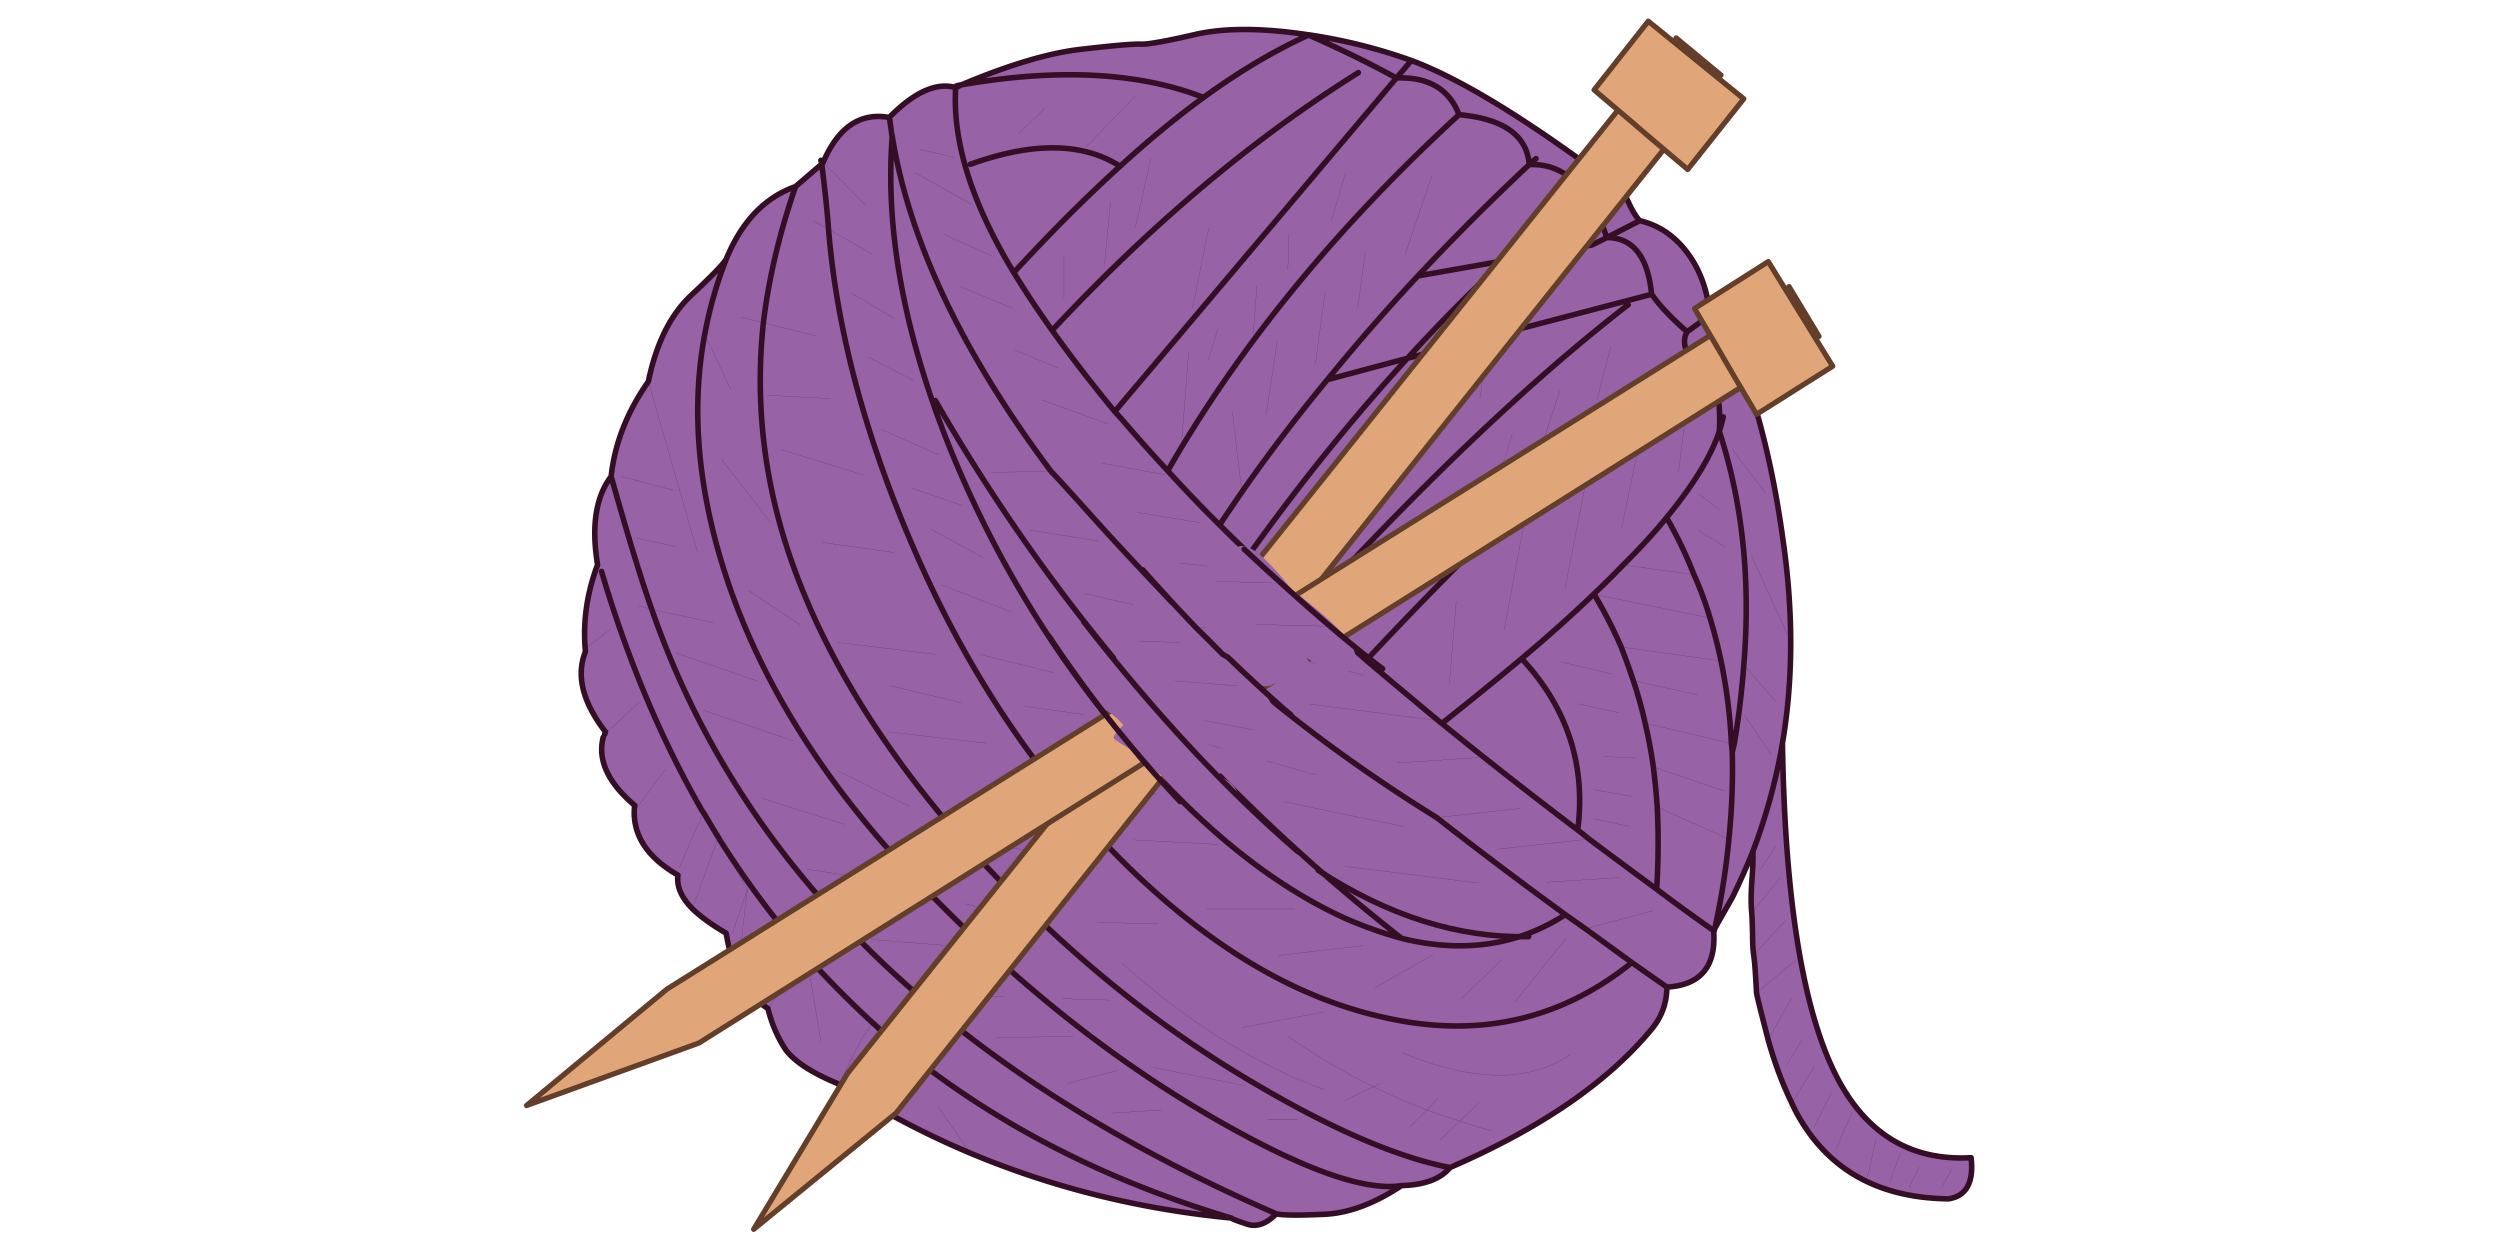 <svg xmlns="http://www.w3.org/2000/svg" width="900" height="450" viewBox="0 0 900 450"><path fill="#9762A6" d="M316.137 370.07a10.435 10.435 0 0 0-1.522-1.422c-2.368 1.152-6.496 8.393-12.385 21.725 15.16 9.677 30.86 17.935 47.102 24.769L338.064 398.9l11.267 16.241c29.506 12.384 60.806 20.166 93.898 23.348-49.74-14.887-92.104-37.696-127.092-68.419m0 0c-.067-1.422-.575-1.896-1.522-1.422.609.475 1.116.949 1.522 1.422m-56.948-67.605l9.847 17.865-3.553 29.945c2.707 5.617 6.361 9.882 10.963 12.79l14.008-18.575 5.076 30.351-5.076-30.351-14.008 18.575c1.354 5.482 3.486 10.423 6.395 14.82 3.181 4.332 9.644 8.494 19.388 12.487 5.889-13.332 10.017-20.572 12.385-21.725a369.802 369.802 0 0 1-24.059-24.261c-11.367-12.856-21.824-26.831-31.366-41.921m0 0l-.812-.407-9.136 25.073c2.91 2.843 6.97 5.787 12.181 8.832.879 5.415 2.232 10.185 4.061 14.313l3.553-29.945-5.482 15.937 5.482-15.937-9.847-17.866m-24.565-83.139l-4.974-1.218 4.974 1.218c-3.722-10.489-8.595-26.426-14.618-47.811-5.549 7.376-7.173 17.966-4.873 31.772-3.78 10.059-5.269 20.109-4.466 30.149l9.237-7.005-9.237 7.005c.033.383.066.754.101 1.116-3.452 8.595-1.049 18.238 7.207 28.931l.203.407 11.776-10.965-11.776 10.965-.508.507a7.072 7.072 0 0 1-.507 1.016c-2.098 8.188 1.692 16.376 11.37 24.564a10.279 10.279 0 0 0-.204 2.03l11.167-14.921-11.167 14.921c-.203 9.205 5.042 16.887 15.734 23.044-.541 3.993 1.185 8.019 5.178 12.079l9.136-25.073.101-.813a593.507 593.507 0 0 1-5.278-8.831l-8.73 20.201 8.73-20.201a.668.668 0 0 0-.305-.305c-14.82-25.782-26.934-54.578-36.341-86.386 9.407 31.808 21.521 60.604 36.341 86.386.136.067.237.17.305.305a602.207 602.207 0 0 0 5.278 8.831l.102-.102.609 1.321c9.542 15.09 19.998 29.065 31.366 41.923a369.554 369.554 0 0 0 24.059 24.261c.948-.474 1.455 0 1.522 1.422l1.117-1.522-1.117 1.522c34.988 30.723 77.352 53.531 127.092 68.419.203.271 2.03.981 5.482 2.132 3.52 1.284 7.105.067 10.76-3.654-117.345-51.094-192.295-123.641-224.846-217.64m101.105 151.252l-14.82-3.248 14.82 3.248M233.405 137.306c-7.642 10.957-12.109 22.36-13.399 34.209 6.023 21.385 10.896 37.322 14.618 47.811l22.333 4.873-22.333-4.873c32.551 93.999 107.501 166.546 224.847 217.641 2.165.541 7.748.608 16.749.202 8.935-.271 18.374-3.722 28.322-10.354-14.211 2.232-38.742-7.038-73.595-27.814-34.717-20.776-68.148-47.948-100.294-81.515-32.213-33.498-54.816-68.722-67.809-105.672-11.37-32.686-14.415-63.174-9.136-91.461a151.916 151.916 0 0 1 7.715-27.205c-.817 1.682-4.979 6.013-12.486 12.994-7.522 7.043-12.699 17.431-15.532 31.164l17.664 61.414-17.664-61.414m9.644 59.383l-14.617-3.147 14.617 3.147m42.534 70.042l-32.586-11.166 32.586 11.166m-12.893-21.519l-29.337-10.151 29.337 10.151m68.419 95.218l-27.51-2.234 27.51 2.234m20.607 18.169l-27.712.204 27.712-.204m-40.504-41.009l-30.657-4.671 30.657 4.671m-78.67-141.102l-18.78-4.973 18.78 4.973m61.516 120.292l-29.946-9.441 29.946 9.441m114.098 102.829l-18.069 1.116 18.069-1.116m-15.633-14.312l-18.272 4.771 18.272-4.771m-16.039-12.08l-27.712.204 27.712-.204M261.625 92.844a.798.798 0 0 1-.202.304 151.916 151.916 0 0 0-7.715 27.205l9.44 19.998-9.44-19.998c-5.279 28.287-2.233 58.775 9.136 91.461 12.993 36.951 35.596 72.174 67.809 105.672 32.146 33.566 65.577 60.738 100.294 81.515 34.853 20.776 59.384 30.047 73.595 27.814 8.256-.204 14.075-2.369 17.459-6.497-19.559-3.791-43.953-14.449-73.189-31.976-33.499-19.966-64.831-45.546-93.999-76.742-33.567-36.138-56.847-72.65-69.841-109.531-9.88-28.22-13.264-56.846-10.151-85.878l-7.918-2.03 7.918 2.03c1.896-15.836 5.752-32.179 11.573-49.031-10.963 3.859-19.219 12.419-24.769 25.684m26.393 132.066l-18.474-12.283 18.474 12.283m39.387 65.373l-26.088-12.994 26.088 12.994m38.676 39.893l-18.881-4.871 18.881 4.871m32.991 29.845l-16.75-.508 16.75.508M277.461 188.162L259.9 165.626l17.561 22.536M448.609 390.88l-33.499-6.598 33.499 6.598m18.475 12.283h-10.658 10.658M344.052 31.531a62.643 62.643 0 0 0 2.132-1.015c-.609.067-1.32.237-2.132.507.068.135.068.305 0 .508M295.834 59.04a3.96 3.96 0 0 0 .508-.609l-.812-.711c.068.474.17.914.304 1.32m107.399.813c10.219-9.339 20.235-17.596 30.048-24.769-23.28-9.068-52.312-10.591-87.097-4.568-.677.338-1.388.677-2.132 1.015-1.218 19.354 5.753 41.552 20.912 66.591 13.331-14.482 26.088-27.239 38.269-38.269-13.399-8.595-31.367-8.832-53.902-.71 22.536-8.122 40.503-7.885 53.902.71m5.482-25.277l-17.664 18.272 17.664-18.272m-32.585 4.467l-9.238 8.831 9.238-8.831m254.894 267.481c.135 2.37 0 6.125-.406 11.268-.271 4.738-.271 8.323 0 10.76l10.355-12.688-10.355 12.688c.137 1.759.236 4.366.306 7.817 0 3.181.135 5.65.406 7.409l11.47-12.383-11.47 12.383c.337 2.302.676 6.834 1.015 13.604l14.212-11.674-14.212 11.674c.067.745 1.456 6.36 4.162 16.851l8.527-14.922-8.527 14.922c2.369 8.459 5.21 16.073 8.527 22.84l8.018-12.992-8.018 12.992c1.284 2.91 2.875 5.787 4.771 8.628 11.233 16.985 28.456 25.614 51.669 25.886 6.43-1.016 9.136-5.954 8.121-14.82-21.387 1.217-37.425-8.323-48.116-28.625-12.316-23.552-18.915-63.75-19.795-120.597a207.37 207.37 0 0 1-10.66 38.979m8.122-1.827l-5.583 8.628 5.583-8.628m20.1 88.721l-6.194 12.384 6.194-12.384m-10.457-19.186l-5.685 9.34 5.685-9.34m53.902 46.594l-3.756 6.699 3.756-6.699m-11.775-.71l-3.654 7.409 3.654-7.409m-24.16-19.795l-5.583 12.992 5.583-12.992m8.629 9.846l-3.146 13.806 3.146-13.806m8.731 4.975l-3.858 10.558 3.858-10.558m-116.13-116.331c2.977-23.482-3.757-44.057-20.201-61.72-8.729 7.308-18.306 15.092-28.729 23.348 15.228 12.383 31.537 25.175 48.93 38.372m32.077 56.541l-12.588-8.831c-26.121 21.046-56.237 27.543-90.345 19.489-32.077-7.308-63.41-26.292-93.999-56.947-30.657-30.792-55.493-68.248-74.51-112.373-17.324-40.199-27.442-78.266-30.351-114.2l-5.279-2.842 5.279 2.842c-.407-5.82-1.218-13.636-2.437-23.449-3.383 2.91-6.531 5.617-9.44 8.121-5.82 16.852-9.677 33.194-11.573 49.031l18.779 4.669-18.779-4.669c-3.113 29.032.271 57.658 10.151 85.878 12.994 36.881 36.273 73.394 69.841 109.531 29.167 31.196 60.5 56.776 93.999 76.742 29.236 17.526 53.63 28.185 73.189 31.976 32.349-14.01 56.408-30.453 72.175-49.334 3.926-4.536 5.888-9.747 5.888-15.634M336.947 235.568l-35.326-4.263 35.326 4.263m9.238 17.459l-25.784-6.191 25.784 6.191m8.831 14.517l-35.123-4.061 35.123 4.061m-32.992-68.621l-26.19-3.655 26.19 3.655m94.914 133.689l-21.926-.608 21.926.608m-28.424-25.276l-31.265-2.435 31.265 2.435M298.88 143.497l-22.738-1.218 22.738 1.218m12.385 27.611l-30.047-9.237 30.047 9.237m206.473 224.239l-4.061 4.263a243.374 243.374 0 0 0 11.877 3.96l6.802-6.497-6.802 6.497-7.106 6.8 7.106-6.8a243.374 243.374 0 0 1-11.877-3.96l-6.396 6.295 6.396-6.295a241.682 241.682 0 0 1-19.287-8.424l-10.354 5.075 10.354-5.075c-10.625-5.21-20.946-11.301-30.961-18.272 10.015 6.972 20.336 13.063 30.961 18.272l2.334-1.118-2.334 1.118a241.682 241.682 0 0 0 19.287 8.424l4.061-4.263m47.61-15.734c-14.957 10.15-35.089 9.946-60.399-.609 25.31 10.556 45.442 10.76 60.399.609M476.627 392.2c-24.229-8.731-48.489-23.891-72.784-45.478 24.295 21.588 48.555 36.747 72.784 45.478m-.102-27.915l-29.439 5.685 29.439-5.685m120.087-73.699c.474 9.612.406 19.458-.202 29.542a761.498 761.498 0 0 0 20.403 14.82l.507-.712c2.438-11.031 4.128-21.758 5.076-32.179l-25.784-11.471m-1.422-14.515a256.72 256.72 0 0 1 1.422 14.515l25.784 11.472c1.082-10.625 1.488-20.979 1.217-31.062a61.167 61.167 0 0 0-.303-3.351l-31.063-7.309a169.225 169.225 0 0 1 2.943 15.735l25.582 8.729-25.582-8.729m-110.748 54.613c6.903 2.978 13.603 5.347 20.1 7.105-68.689-53.936-124.622-118.463-167.798-193.581 43.177 75.118 99.109 139.646 167.798 193.581 22.062 5.482 41.721 2.641 58.978-8.525-16.241-11.845-31.67-23.482-46.288-34.92-25.106-15.566-48.218-32.383-69.333-50.452l-39.082-11.167 39.082 11.167c-25.107-25.987-42.769-44.664-52.988-56.034-9.475-10.558-14.956-16.58-16.445-18.069l-21.419.203 21.419-.203c-32.01-42.702-51.095-82.935-57.253-120.697-2.571 33.228 4.094 70.009 19.998 110.343 15.159 37.897 35.732 72.581 61.718 104.049 26.596 32.213 53.766 54.614 81.513 67.2m21.014-33.093l-43.549-9.034 43.549 9.034m26.9 20.303l-48.116-5.99 48.116 5.99M418.46 220.138l-28.017-6.496 28.017 6.496m-23.145-25.378l-24.667-3.958 24.667 3.958m78.266 84.152l-42.432-11.977 42.432 11.977m30.961 58.877c-6.497-1.759-13.196-4.128-20.1-7.105-27.747-12.586-54.917-34.986-81.514-67.2-25.986-31.468-46.559-66.151-61.718-104.049-15.904-40.333-22.569-77.115-19.998-110.343v-.101l-.101-.102-.914-6.598c-10.489-1.895-18.44 3.485-23.855 16.141l15.43 15.531-15.43-15.531a3.96 3.96 0 0 1-.508.609c1.219 9.813 2.03 17.629 2.437 23.449l15.938 9.136-15.938-9.136c2.909 35.935 13.027 74.001 30.351 114.2 19.017 44.125 43.853 81.581 74.51 112.373 30.589 30.655 61.921 49.64 93.999 56.947 34.107 8.054 64.224 1.557 90.345-19.489l-16.749-12.182-7.207-5.075c-17.257 11.166-36.916 14.007-58.978 8.525m-13.908 2.641l-30.555 3.553 30.555-3.553m25.276 3.248l-21.012 11.979 21.012-11.979m48.016-6.091l-18.577 23.146 18.577-23.146m-23.044 7.714l-14.616 14.111 14.616-14.111M337.861 163.698l-20.709-9.136 20.709 9.136m-8.933-26.697l-16.141-8.324 16.141 8.324m-6.904-22.332l-15.531-9.136 15.531 9.136m78.164 157.85l-18.576-3.452 18.576 3.452m-36.037-52.178l-25.58-9.948 25.58 9.948m-10.353-19.693l-18.679-10.151 18.679 10.151m-7.106-18.577l-18.882-6.496 18.882 6.496m69.637 103.846l-25.073-1.522 25.073 1.522m22.129 18.07l-30.25-1.624 30.25 1.624m-47.914-46.695l-21.723-3.046 21.723 3.046m-11.166-15.126l-26.595-6.598 26.595 6.598m86.59 85.067h-31.57 31.57m25.886-89.534a3074.466 3074.466 0 0 0-21.115-18.576 3421.538 3421.538 0 0 1-20.911-19.692 535.561 535.561 0 0 1-10.76-10.457 492.067 492.067 0 0 1-18.678-19.489 552.195 552.195 0 0 1-15.43-17.257 109.352 109.352 0 0 0-3.654-4.061c-8.46-10.287-15.971-20.032-22.536-29.236-5.211-7.308-9.813-14.246-13.805-20.81-15.159-25.039-22.13-47.236-20.912-66.591-6.767-1.963-14.583 1.455-23.448 10.252a3.418 3.418 0 0 0-.407.508l.914 6.598.101.102v.101c6.158 37.763 25.243 77.995 57.253 120.697 1.489 1.489 6.97 7.511 16.445 18.069 10.219 11.37 27.881 30.047 52.988 56.034 21.116 18.069 44.227 34.886 69.333 50.452l30.249-3.351-30.249 3.351c14.618 11.438 30.047 23.075 46.288 34.92l7.207 5.075 24.16-6.396-24.16 6.396 16.749 12.182 12.588 8.831c12.182-.679 17.799-7.443 16.851-20.303l-.101-.101a761.498 761.498 0 0 1-20.403-14.82 5596.515 5596.515 0 0 1-24.363-18.07l-32.89 3.654 32.89-3.654a106.097 106.097 0 0 0-4.061-3.247c-17.394-13.196-33.702-25.988-48.93-38.372 0-.135-.101-.202-.303-.202a4969.586 4969.586 0 0 1-26.9-22.537m-.814 5.381l-29.031-7.207 29.031 7.207m25.075 16.141l-44.769-5.787 44.769 5.787m15.936 13.5l-29.031 1.93 29.031-1.93m50.756 43.243l-26.19 1.626 26.19-1.626M343.444 56.604l-12.588-2.842 12.588 2.842m21.114 54.41l-19.186-7.917 19.186 7.917m-7.106-18.678l-17.866-8.02 17.866 8.02m41.721 60.399l-23.956-8.73 23.956 8.73m20.607 18.272l-23.145-4.264 23.145 4.264m-69.637-97.248l-20.505-11.47 20.505 11.47m31.063 58.876l-16.04-6.699 16.04 6.699m50.857 55.527l-22.536-3.654 22.536 3.654m16.039 17.257l-23.043-2.741 23.043 2.741m20.404 16.749l-27.003-4.568 27.003 4.568M583.62 232.93l35.933 4.974a172.301 172.301 0 0 0-3.957-15.431l-41.723-8.526a161.69 161.69 0 0 1 9.747 18.983m4.363 12.08l23.247 5.177-23.247-5.177a146.61 146.61 0 0 1 4.265 15.327l31.063 7.309a189.3 189.3 0 0 0-3.758-29.742l-35.933-4.974a259.139 259.139 0 0 1 4.363 12.08m-14.11-31.064l-.102-.102c-7.579 7.309-16.241 15.058-25.986 23.247 16.444 17.663 23.178 38.237 20.201 61.72a106.883 106.883 0 0 1 4.061 3.247 5596.515 5596.515 0 0 0 24.363 18.07c.608-10.084.676-19.93.202-29.542a256.72 256.72 0 0 0-1.422-14.515 169.739 169.739 0 0 0-2.942-15.734 146.122 146.122 0 0 0-4.265-15.327 260.292 260.292 0 0 0-4.363-12.08 161.783 161.783 0 0 0-9.747-18.984m8.833 42.634l-14.72-3.247 14.72 3.247m-2.742-14.007l-17.967-4.265 17.967 4.265m7.613 44.157l-13.806-2.437 13.806 2.437m-1.218 10.76l-12.588-2.74 12.588 2.74m2.438-24.565l-11.371-.61 11.371.61m21.012-66.084l-25.479-3.452a310.23 310.23 0 0 1-10.559 10.456l.102.102 41.723 8.526a117.342 117.342 0 0 0-5.787-15.632m-9.846-20.506c3.855 6.7 7.14 13.535 9.846 20.506a117.117 117.117 0 0 1 5.787 15.632 172.214 172.214 0 0 1 3.957 15.431 189.3 189.3 0 0 1 3.758 29.742l1.015.204c1.624-9.68 2.773-19.187 3.452-28.526 2.502-30.385-.44-58.402-8.833-84.05-2.909 8.865-9.238 19.218-18.982 31.061m19.083-2.842l-7.613-5.686 7.613 5.686m1.929 13.4l-9.846-6.192 9.846 6.192m-11.166 9.948c-2.706-6.971-5.99-13.806-9.846-20.506-4.399 5.414-9.61 11.099-15.633 17.054l25.479 3.452m9.135-51.568c.608-10.354-.811-17.325-4.263-20.912-3.52-3.722-5.854-5.989-7.005-6.801-37.965 31.468-76.573 68.182-115.823 110.139a5055.83 5055.83 0 0 0 26.9 22.537c.202 0 .303.067.303.202 10.423-8.256 19.999-16.04 28.729-23.348 9.745-8.188 18.407-15.938 25.986-23.247a309.305 309.305 0 0 0 10.559-10.456c6.022-5.955 11.233-11.64 15.633-17.054 9.744-11.841 16.073-22.194 18.981-31.06m-10.759-17.054l-3.858 31.57 3.858-31.57m-59.79 51.568l-6.902 37.052 6.902-37.052m-24.16 26.798l-2.437 29.541 2.437-29.541m68.115-67.708l-8.527 41.112 8.527-41.112m-21.015 22.536l-7.916 40.401 7.916-40.401m1.828-83.239l-31.671 5.685c-11.911 11.03-23.518 22.738-34.818 35.123l87.908-23.043c-1.354-13.602-6.733-20.403-16.141-20.403l-5.278 2.638m-12.181-11.877a528.904 528.904 0 0 0-19.49 17.562l31.671-5.685 5.278-2.639c-5.956-18.001-15.259-26.766-27.916-26.292-14.007 13.129-27.372 26.495-40.097 40.097l31.063-5.481a530.48 530.48 0 0 1 19.491-17.562m34.006 30.149a3.328 3.328 0 0 1-.406-.508l-87.908 23.043c-19.762 21.588-38.709 45.071-56.847 70.449a3419.736 3419.736 0 0 0 20.911 19.692c42.704-46.492 81.175-82.968 115.419-109.429-34.244 26.46-72.715 62.937-115.419 109.429a3074.466 3074.466 0 0 1 21.115 18.576c39.25-41.958 77.858-78.671 115.823-110.139-1.556-3.113-1.657-5.819-.305-8.121-5.412-4.668-9.54-8.999-12.383-12.992m-77.047 28.829l-1.319 22.941 1.319-22.941m17.054-7.004l-2.234 15.329 2.234-15.329m26.696 12.08l-8.424 25.275 8.424-25.275m18.171-15.43l-4.871 18.78 4.871-18.78m-51.77 49.64l-11.876 28.017 11.876-28.017m-30.453 24.564l-3.452 23.958 3.452-23.958m6.295-52.176l-4.467 27.104 4.467-27.104m-15.227 16.546l-3.351 23.754 3.351-23.754m55.728-7.207l-7.815 24.667 7.815-24.667m50.147-50.35c.137.204.271.373.406.508 2.843 3.993 6.971 8.324 12.384 12.993l8.224-5.989c-.88-8.933-3.62-16.445-8.224-22.536-4.532-6.023-10.219-9.847-17.053-11.47l-11.878 6.09c9.408.001 14.787 6.802 16.141 20.404m-116.738 30.758c10.221-12.587 21.082-25.039 32.585-37.356 12.725-13.602 26.09-26.968 40.097-40.097-.811-10.489-9.237-16.479-25.274-17.968-44.193 40.604-79.146 83.341-104.862 128.209a491.38 491.38 0 0 0 18.678 19.489 735.855 735.855 0 0 1 8.019-11.876l-3.451-29.033 3.451 29.033c9.541-13.669 19.795-27.136 30.757-40.401m13.603-45.274l-2.64 19.186 2.64-19.186m-14.517 14.111l-3.349 25.276 3.349-25.276m38.574-42.331l-9.644 28.423 9.644-28.423m-55.728 59.892l-3.96 26.19 3.96-26.19m46.898 5.887l-28.83 7.714c-10.962 13.265-21.216 26.732-30.757 40.402a729.357 729.357 0 0 0-8.019 11.876 535.561 535.561 0 0 0 10.76 10.457c18.137-25.377 37.084-48.861 56.846-70.449m-28.83 7.715l28.83-7.714c11.301-12.385 22.907-24.092 34.818-35.123l-31.063 5.481c-11.503 12.317-22.365 24.769-32.585 37.356m47.407-95.421c-3.589-9.271-11.099-13.67-22.537-13.196L401.305 148.167a109.352 109.352 0 0 1 3.654 4.061 552.195 552.195 0 0 0 15.43 17.257c25.716-44.868 60.669-87.605 104.862-128.21m-61.212 42.737l-.406 12.892.406-12.892m20.302-21.723l-5.075 17.257 5.075-17.257m-31.875 40.706l-1.319 17.662 1.319-17.662m-24.565 23.855l-2.437 31.265 2.437-31.265m10.659-8.933l-3.553 11.673 3.553-11.673m32.686-105.369l.101.203c11.166 4.873 21.623 9.982 31.367 15.328l5.381-6.293c-11.842-4.264-24.126-7.343-36.849-9.238m-.202.102l.101-.102c-16.512-2.504-30.047-2.571-40.604-.203-10.489 2.437-17.054 3.621-19.693 3.553-2.707-.135-9.88.474-21.52 1.828-11.573 1.286-25.954 5.549-43.143 12.79 34.785-6.023 63.816-4.5 87.097 4.568 12.925-9.407 25.511-16.885 37.762-22.434m.303.101c-.063-.065-.166-.099-.303-.101-12.251 5.549-24.837 13.027-37.763 22.434-9.813 7.173-19.829 15.43-30.048 24.769-12.182 11.031-24.938 23.787-38.269 38.269 3.992 6.564 8.594 13.502 13.805 20.81 35.799-38.303 72.547-69.23 110.24-92.781-37.693 23.551-74.441 54.478-110.24 92.781 6.564 9.204 14.076 18.949 22.536 29.236L502.714 28.079c-9.744-5.346-20.201-10.455-31.367-15.328m-36.239 69.332l-5.787 28.83 5.787-28.83m-52.075 9.644v15.836-15.836m16.75-19.084l-2.132 22.333 2.132-22.333m14.515-15.531l-5.583 24.87 5.583-24.87m138.664 0a70.983 70.983 0 0 0-2.437 2.131c12.657-.474 21.96 8.291 27.916 26.292l11.878-6.09c-1.22-1.219-2.504-3.282-3.858-6.193-1.218-2.707-2.639-4.669-4.263-5.888-31.334-23.686-56.035-38.878-74.104-45.578l-5.381 6.293c11.438-.474 18.948 3.925 22.537 13.196 16.037 1.489 24.464 7.479 25.274 17.968a71.964 71.964 0 0 1 2.438-2.131m79.484 91.36a96.37 96.37 0 0 1-1.929-5.279l-16.75-14.008 16.75 14.008c-1.489-4.195-3.452-8.628-5.889-13.297-1.963-3.723-4.973-9.205-9.033-16.445l-8.224 5.989c-1.353 2.302-1.251 5.008.305 8.121 1.15.813 3.485 3.08 7.005 6.801 3.452 3.586 4.871 10.558 4.263 20.912.608-1.895 1.085-3.621 1.422-5.177-.337 1.556-.813 3.282-1.422 5.177 8.393 25.648 11.335 53.666 8.833 84.05l11.774 13.603-11.774-13.603c-.679 9.34-1.828 18.847-3.452 28.526a43.049 43.049 0 0 0-.712 3.146c.271 10.082-.135 20.437-1.217 31.062-.948 10.421-2.639 21.147-5.076 32.179a7284.34 7284.34 0 0 0 6.396-11.268 253.55 253.55 0 0 0 7.308-16.444 207.378 207.378 0 0 0 10.659-38.98c.202-1.217.406-2.47.608-3.755 3.249-21.656 3.146-44.53-.304-68.622-2.3-16.987-5.48-32.552-9.541-46.696m5.075 122.93l-9.542-13.807 9.542 13.807m5.887-43.142l-12.891-28.221 12.891 28.221m-7.917-50.858l-11.979-15.734 11.979 15.734z"/><path fill="none" stroke="#340E25" stroke-width="2" stroke-linecap="round" stroke-linejoin="round" d="M471.246 12.548c12.723 1.896 25.007 4.975 36.849 9.238 18.068 6.699 42.77 21.892 74.104 45.578 1.624 1.218 3.045 3.181 4.263 5.888 1.354 2.911 2.639 4.974 3.858 6.193 6.834 1.624 12.521 5.447 17.053 11.47 4.604 6.091 7.344 13.603 8.224 22.536 4.061 7.241 7.07 12.723 9.033 16.445 2.437 4.669 4.399 9.102 5.889 13.297a95.55 95.55 0 0 0 1.929 5.279c4.061 14.144 7.24 29.709 9.542 46.695 3.45 24.092 3.553 46.966.304 68.622a443.691 443.691 0 0 1-.608 3.755c.88 56.847 7.479 97.045 19.795 120.597 10.691 20.302 26.729 29.842 48.116 28.625 1.015 8.866-1.691 13.805-8.121 14.82-23.213-.271-40.436-8.9-51.669-25.886-1.896-2.841-3.486-5.718-4.771-8.628m-92.074-339.96a70.983 70.983 0 0 0-2.437 2.131c12.657-.474 21.96 8.291 27.916 26.292l11.878-6.09M471.347 12.751c-.063-.065-.166-.099-.303-.101-12.251 5.549-24.837 13.027-37.763 22.434-9.813 7.173-19.829 15.43-30.048 24.769-12.182 11.031-24.938 23.787-38.269 38.269 3.992 6.564 8.594 13.502 13.805 20.81 35.799-38.303 72.547-69.23 110.24-92.781m-17.864-13.603c-16.512-2.504-30.047-2.571-40.604-.203-10.489 2.437-17.054 3.621-19.693 3.553-2.707-.135-9.88.474-21.52 1.828-11.573 1.286-25.954 5.549-43.143 12.79 34.785-6.023 63.816-4.5 87.097 4.568m37.863-22.536h.102m.1.203c11.166 4.873 21.623 9.982 31.367 15.328l5.381-6.293m-36.849-9.238c0 .065-.067.099-.202.102m54.207 28.625c-3.589-9.271-11.099-13.67-22.537-13.196L401.305 148.167a109.352 109.352 0 0 1 3.654 4.061 552.195 552.195 0 0 0 15.43 17.257c25.716-44.868 60.669-87.605 104.862-128.21 16.037 1.489 24.464 7.479 25.274 17.968-14.007 13.129-27.372 26.495-40.097 40.097l31.063-5.481a528.904 528.904 0 0 1 19.49-17.562M510.429 99.34c-11.503 12.317-22.364 24.769-32.585 37.356l28.83-7.714c11.301-12.385 22.907-24.092 34.818-35.123l31.671-5.685 5.278-2.639c9.407 0 14.786 6.802 16.141 20.403.137.204.271.373.406.508 2.843 3.993 6.971 8.324 12.384 12.993l8.224-5.989m-8.224 5.989c-1.353 2.302-1.251 5.008.305 8.121 1.15.813 3.485 3.08 7.005 6.801 3.452 3.586 4.871 10.558 4.263 20.912.608-1.895 1.085-3.621 1.422-5.177m-113.693-21.115l87.908-23.043m15.227 100.903c-2.706-6.971-5.99-13.806-9.846-20.506-4.399 5.414-9.61 11.099-15.633 17.054m25.479 3.452a117.117 117.117 0 0 1 5.787 15.632 172.214 172.214 0 0 1 3.957 15.431 189.3 189.3 0 0 1 3.758 29.742m1.014.204c1.624-9.68 2.773-19.187 3.452-28.526 2.502-30.385-.44-58.402-8.833-84.05-2.908 8.866-9.237 19.219-18.981 31.062m-15.633 17.053a310.23 310.23 0 0 1-10.559 10.456l.102.102m9.747 18.983c1.554 3.99 3.009 8.02 4.363 12.08a146.61 146.61 0 0 1 4.265 15.327m31.063 7.309c.135 1.151.235 2.266.303 3.351.204-1.085.44-2.132.712-3.146M607.677 127.56c-37.965 31.468-76.573 68.182-115.823 110.139a5055.83 5055.83 0 0 0 26.9 22.537c.202 0 .303.067.303.202 10.423-8.256 19.999-16.04 28.729-23.348 9.745-8.188 18.407-15.938 25.986-23.247m.101.103a161.848 161.848 0 0 1 9.747 18.983m-91.766 4.77a3074.466 3074.466 0 0 0-21.115-18.576 3421.538 3421.538 0 0 1-20.911-19.692 535.561 535.561 0 0 1-10.76-10.457 492.067 492.067 0 0 1-18.678-19.489m84.152 168.304c-6.497-1.759-13.196-4.128-20.1-7.105-27.747-12.586-54.917-34.986-81.514-67.2-25.986-31.468-46.559-66.151-61.718-104.049-15.904-40.333-22.569-77.115-19.998-110.343v-.101l-.101-.102-.914-6.598c-10.489-1.895-18.44 3.485-23.855 16.141m40.402 85.776c43.177 75.118 99.109 139.646 167.798 193.581m90.648-61.718a256.72 256.72 0 0 1 1.422 14.515m25.784 11.472c1.082-10.625 1.488-20.979 1.217-31.062m-27.001 19.59c.474 9.612.406 19.458-.202 29.542a761.498 761.498 0 0 0 20.403 14.82m.507-.712c2.438-11.031 4.128-21.758 5.076-32.179m-50.349.001a106.097 106.097 0 0 0-4.061-3.247c-17.394-13.196-33.702-25.988-48.93-38.372m-1.825 33.905c14.618 11.438 30.047 23.075 46.288 34.92l7.207 5.075m46.594-.103c-.135.271-.27.543-.406.813.069.067.137.102.204.102.068-.272.135-.576.202-.915a7284.34 7284.34 0 0 0 6.396-11.268 253.55 253.55 0 0 0 7.308-16.444 207.378 207.378 0 0 0 10.659-38.98m-41.62 87.808l-12.588-8.831c-26.121 21.046-56.237 27.543-90.345 19.489-32.077-7.308-63.41-26.292-93.999-56.947-30.657-30.792-55.493-68.248-74.51-112.373-17.324-40.199-27.442-78.266-30.351-114.2m301.793 272.862c12.182-.679 17.799-7.443 16.851-20.303l-.101-.101m-16.75 20.404c0 5.888-1.963 11.099-5.888 15.633-15.767 18.881-39.826 35.324-72.175 49.334-3.384 4.128-9.203 6.293-17.459 6.497-9.948 6.632-19.388 10.082-28.322 10.354-9.001.406-14.584.339-16.749-.202-3.654 3.722-7.24 4.938-10.76 3.654-3.452-1.15-5.279-1.86-5.482-2.132-33.092-3.182-64.392-10.964-93.898-23.348-16.242-6.834-31.942-15.092-47.102-24.769-9.745-3.993-16.207-8.155-19.388-12.487-2.909-4.397-5.042-9.338-6.395-14.82-4.602-2.908-8.256-7.173-10.963-12.79-1.828-4.128-3.181-8.897-4.061-14.313-5.211-3.045-9.271-5.989-12.181-8.832-3.993-4.061-5.719-8.086-5.178-12.079-10.692-6.157-15.938-13.839-15.734-23.044m368.082 28.12a5596.515 5596.515 0 0 1-24.363-18.07m-1.32 32.281l16.749 12.182m-19.49-47.71c2.977-23.482-3.757-44.057-20.201-61.72m-43.243 100.698c22.062 5.482 41.721 2.641 58.978-8.525m-115.622-85.372c21.116 18.069 44.227 34.886 69.333 50.452m75.017-34.007a169.532 169.532 0 0 1 2.942 15.734m35.834 30.453c.135 2.37 0 6.125-.406 11.268-.271 4.738-.271 8.323 0 10.76.137 1.759.236 4.366.306 7.817 0 3.181.135 5.65.406 7.409.337 2.302.676 6.834 1.015 13.604.067.745 1.456 6.36 4.162 16.851m-165.769-155.11c42.704-46.492 81.175-82.968 115.419-109.429M296.342 58.431a3.96 3.96 0 0 1-.508.609 7.511 7.511 0 0 1-.304-1.32m2.741 24.769c-.407-5.82-1.218-13.636-2.437-23.449m24.363-16.749c.136-.202.271-.372.407-.508 8.865-8.797 16.682-12.215 23.448-10.252.067-.203.067-.373 0-.508.812-.271 1.523-.44 2.132-.507-.677.338-1.388.677-2.132 1.015-1.218 19.354 5.753 41.552 20.912 66.591m36.341 50.045c-8.46-10.287-15.971-20.032-22.536-29.236m24.464-59.078c-13.399-8.595-31.367-8.832-53.902-.71m-28.119-10.051c6.158 37.763 25.243 77.995 57.253 120.697 1.489 1.489 6.97 7.511 16.445 18.069 10.219 11.37 27.881 30.047 52.988 56.034M286.395 67.161c-10.963 3.858-19.22 12.418-24.77 25.683a6.43 6.43 0 0 1-.151.355 148.005 148.005 0 0 0-7.766 27.154m-20.303 17.003c-7.642 10.923-12.109 22.31-13.399 34.159 6.023 21.385 10.896 37.322 14.618 47.811m26.85-126.127c-.851 1.647-5.029 5.979-12.537 12.993-7.521 7.01-12.698 17.398-15.531 31.164m41.416-21.165c1.896-15.836 5.752-32.179 11.573-49.031 2.909-2.504 6.057-5.21 9.44-8.121m-85.168 174.447l.101 1.066c-3.452 8.595-1.049 18.238 7.207 28.931a7.231 7.231 0 0 0-.305.914m-.506 1.016c-2.098 8.188 1.692 16.376 11.37 24.564a10.279 10.279 0 0 0-.204 2.03m-8.324-120.492c-5.549 7.376-7.173 17.966-4.873 31.772-3.78 10.059-5.269 20.126-4.466 30.199m42.229 58.623c-14.82-25.782-26.934-54.578-36.341-86.386m42.634 96.742a11.32 11.32 0 0 0-.711-1.22 593.507 593.507 0 0 1-5.278-8.831m61.414 76.234a369.802 369.802 0 0 1-24.059-24.261c-11.368-12.857-21.825-26.833-31.366-41.923m179.878-113.49a735.855 735.855 0 0 1 8.019-11.876M316.137 370.07a10.435 10.435 0 0 0-1.522-1.422m207.386 51.67c-19.559-3.791-43.953-14.449-73.189-31.976-33.499-19.966-64.831-45.546-93.999-76.742-33.567-36.138-56.847-72.65-69.841-109.531-9.88-28.22-13.264-56.846-10.151-85.878m229.721 310.624c-14.211 2.232-38.742-7.038-73.595-27.814-34.717-20.776-68.148-47.948-100.294-81.515-32.213-33.498-54.816-68.722-67.809-105.672-11.37-32.686-14.415-63.174-9.136-91.461m382.799 253.879c2.369 8.459 5.21 16.073 8.527 22.84m-138.36-268.091c-19.762 21.588-38.709 45.071-56.847 70.449m-215.203 19.896c32.551 93.999 107.501 166.546 224.847 217.641m-12.385-259.869c9.542-13.67 19.795-27.137 30.757-40.402m-34.614 301.793c-49.74-14.888-92.104-37.696-127.092-68.419"/><path fill="none" stroke="#340E25" stroke-width=".05" stroke-linecap="round" stroke-linejoin="round" d="M643.714 399.103l1.32-2.03M491.447 91.422l-2.64 19.186m-24.768-26.596l-.406 12.892m54.308 38.371l-1.319 22.941m18.373-29.945l-2.234 15.329m-55.831-38.067l-3.349 25.276m88.11 9.542l-8.424 25.275m54.918-27.407l-3.858 31.57m-24.465-44.868l-4.871 18.78m-90.65-81.412l-5.075 17.257m36.238-16.344l-9.644 28.423m103.949 115.216l-25.479-3.452m34.716-19.896l-7.613-5.686m-37.56 36.139l41.723 8.526m-27.613 22.538l23.247 5.177m8.323-12.284l-35.933-4.974m39.691 34.717l-31.063-7.309m-9.542-3.757l-14.72-3.247m-19.591-63.546l-6.902 37.052m38.471 15.734l-17.967-4.265m-33.905-63.747l-11.876 28.017M491.04 243.08l-29.031-7.207m54.106 23.348l-44.769-5.787m26.293-54.309l-3.452 23.958m30.048-6.498l-2.437 29.541m-16.342 51.465l-43.549-9.034m28.727 51.873l-30.555 3.553m55.831-.305l-21.012 11.979M311.772 73.962l-15.43-15.531M507.08 339.617a26.965 26.965 0 0 1-2.538-1.828m27.509-65.068l-29.031 1.93m29.336 43.243l-48.116-5.99m112.372-21.318l25.784 11.472m-27.206-25.987l25.582 8.729m-48.725 17.258l-32.89 3.654m24.769 31.875l-18.577 23.146m25.378-26.394l24.16-6.396M298.271 82.489l-5.279-2.842M228.33 292.008l-1.522 2.132m360.769-7.41l-13.806-2.437m12.588 13.197l-12.588-2.74m9.036 21.214l-26.19 1.626m32.18-44.665l-11.371-.61m-36.544 72.986l-14.616 14.111m21.214-68.419l-30.249 3.351m-69.333-50.452l-39.082-11.167m218.961 6.598l11.774 13.603m-2.03 18.476l-9.542-13.807m15.429-29.335l-12.891-28.221m10.457 115.824l-10.355 12.688m8.527-23.854l-5.583 8.628m-1.218 44.057l14.212-11.674m-15.227-1.93l11.47-12.383m-6.293 42.837l8.527-14.922m-14.416-30.758l-.608 1.016m.508-186.375l-16.75-14.008m7.207 67.708l-9.846-6.192m-107.195-43.752l-4.467 27.104m92.883-25.176l-8.527 41.112m-95.116-26.494l-3.351 23.754m150.135-9.847l-11.979-15.734m-79.077-5.38l-7.815 24.667m34.715-9.542l-7.916 40.401M408.715 34.576l-17.664 18.272m-94.709 5.583l-.812-.711m18.679 33.905l-15.938-9.136m45.173-25.885l-12.588-2.842m7.005 109.936l-20.709-9.136m11.776-17.561l-16.141-8.324m9.237-14.008l-15.531-9.136m58.065 5.481l-19.186-7.917m12.08-10.761l-17.866-8.02m112.88 18.679l-1.319 17.662m-16.039-38.574l-5.787 28.83m-46.288-19.186v15.836m16.75-34.92l-2.132 22.333m1.522 57.759l-23.956-8.73m52.684-17.155l-2.437 31.265m-5.684 12.892l-23.145-4.264m41.925-48.826l-3.553 11.673m-56.542 40.199l-21.419.203m-6.903-96.233l-20.505-11.47m46.492-23.246l-9.238 8.831m47.406 9.238l-5.583 24.87m-27.509 50.653l-16.04-6.699m-102.018 14.415l-9.44-19.998m3.248 103.846l-22.333-4.873m-1.218-81.97l17.664 61.364m23.753-82.529l-7.918-2.03m-34.21 20.708l.711 2.487m1.219 81.97l-4.974-1.218m13.399-21.419l-14.617-3.147m1.523 59.384l-11.776 10.965m1.725-37.459l-9.237 7.055m7.512 30.404l-.508.507a7.072 7.072 0 0 1-.507 1.016m22.332 11.673l-11.167 14.921m57.254-25.277l-32.586-11.166m19.693-10.353l-29.337-10.151m44.665-10.151l-18.474-12.283m-58.877 20.859l-1.422 1.066m49.132 67.506l-9.136 25.073m-4.771-14.516l8.73-20.201a.668.668 0 0 0-.305-.305m5.584 9.136l-.101.813m5.176 34.209l5.482-15.937-9.847-17.865-.609-1.321-.102.102m37.052 73.595l-5.076-30.351-14.008 18.575m-10.963-12.79l3.553-29.945m178.05-143.232l-3.451-29.033m-25.175 72.073l-28.017-6.496m41.62-25.48l-22.536-3.654m-9.339 88.011l-18.576-3.452m66.49-63.648l-23.043-2.741m-88.112 32.89l-35.326-4.263m44.564 21.722l-25.784-6.191m34.615 20.708l-35.123-4.061m2.131-64.56l-26.19-3.655m68.317 25.073l-25.58-9.948m15.227-9.745l-18.679-10.151m11.573-8.426l-18.882-6.496m13.299 164.855l-27.51-2.234m13.806-47.913l-26.088-12.994m60.399 81.31l-27.712.204m32.077-28.627l-18.881-4.871m-32.586 43.343c.948-.474 1.455 0 1.522 1.422l1.117-1.522m18.476 2.03l-14.82-3.248m95.42-81.413l-25.073-1.522m25.682 48.217l-21.926-.608m4.06 28.017l-16.75-.508m56.136-55.526l-30.25-1.624m-17.664-45.071l-21.723-3.046m26.494-59.486l-24.667-3.958m8.73 51.364l-26.595-6.598m35.731 71.768l-31.265-2.435m-36.037 12.689l-30.657-4.671m8.325-169.422l-22.738-1.218m35.123 28.829l-30.047-9.237m-38.676 14.617l-18.78-4.973m53.699 16.647L259.9 165.626m44.158 131.154l-29.946-9.441m19.489-166.479l-18.779-4.669m143.334 283.418l-18.069 1.116m2.436-15.428l-18.272 4.771m64.358.812l-33.499-6.598m-65.779 30.86L338.064 398.9m48.42-25.683l-27.712.204m286.262 23.651l8.018-12.992m6.194 9.338l-6.194 12.384m-17.359-30.351l.813-1.219m12.283 0l-5.685 9.34m59.587 37.254l-3.756 6.699m-8.019-7.409l-3.654 7.409m-20.506-27.204l-5.583 12.992m14.212-3.146l-3.146 13.806m11.877-8.831l-3.858 10.558m-162.52-30.353l-4.061 4.263a243.374 243.374 0 0 0 11.877 3.96l6.802-6.497m-25.074 8.831l6.396-6.295a241.682 241.682 0 0 1-19.287-8.424l-10.354 5.075m52.784 10.761a146.354 146.354 0 0 1-11.267-3.451l-7.106 6.8m-21.723-20.303l-2.334 1.118c-10.625-5.21-20.946-11.301-30.961-18.272m3.654 30.25h-10.658m108.922-23.55c-14.957 10.15-35.089 9.946-60.399-.609m-45.173-255.91l-3.96 26.19m17.765 129.628l-42.432-11.977m34.819 60.298h-31.57m42.229 64.967c-24.229-8.731-48.489-23.891-72.784-45.478m72.682 17.563l-29.439 5.685m21.42-147.802l-27.003-4.568M314.614 368.648c-2.368 1.152-6.496 8.393-12.385 21.725"/><path fill="#E0A67A" d="M588.664 44.917l-6.242-5.23-277.208 346.582-33.889 56.27 51.232-41.805L598.903 53.835l-4.287-3.795-4.27-3.658a24.457 24.457 0 0 1-1.682-1.465m14.12-29.646l-9.406-7.633-19.497 24.732 8.541 7.316 6.242 5.23a24.78 24.78 0 0 0 1.68 1.467l4.271 3.658L607.567 61l20.177-25.429-9.178-7.452-15.781-12.849z"/><path fill="none" stroke="#623E2B" stroke-width="1.909" stroke-linecap="round" stroke-linejoin="round" d="M594.653 50.071L607.566 61l20.178-25.428-9.178-7.452-15.781-12.85-9.407-7.633-19.497 24.733 8.573 7.278 6.21 5.268a24.78 24.78 0 0 0 1.68 1.467l4.31 3.69zm4.25 3.765L322.555 400.735l-51.231 41.804 33.889-56.27 277.24-346.62m36.111-11.53l.984-1.075-16.115-13.362-.65 1.59"/><path fill="#E0A67A" d="M619.839 127.76l-4.16-6.987-375.627 235.348-50.505 41.874 62.085-22.52L626.55 139.548l-2.79-4.99-2.821-4.858a24.02 24.02 0 0 1-1.1-1.938m23.086-23.292l-6.348-10.297-26.54 16.887 5.643 9.715 4.16 6.987c.293.589.662 1.234 1.1 1.936l2.822 4.858 8.595 14.601 27.408-17.319-6.195-10.052-10.645-17.316z"/><path fill="none" stroke="#623E2B" stroke-width="1.907" stroke-linecap="round" stroke-linejoin="round" d="M623.784 134.596l8.571 14.56 27.408-17.319-6.196-10.051-10.642-17.317-6.348-10.297-26.54 16.887 5.683 9.689 4.12 7.013c.293.589.662 1.234 1.1 1.936l2.844 4.899zm2.766 4.95L251.632 375.473l-62.084 22.52 50.504-41.875L615.72 120.746m37.848 1.04l1.28-.69-10.785-17.911-1.137 1.285"/><g><path fill="#9762A6" d="M486.371 240.644c1.016-1.284 1.522-2.775 1.522-4.467 0-4.399-7.579-12.35-22.738-23.855-4.602-5.752-8.492-9.982-11.674-12.689-6.091-4.94-9.745-3.925-10.963 3.045-4.331-.609-7.072.169-8.222 2.335-.677 1.217-.745 2.775-.203 4.669-1.015-.406-2.166-1.218-3.452-2.437-.608-.676-2.098-1.015-4.466-1.015-3.993 0-5.989 1.828-5.989 5.482 0 1.489.812 3.621 2.437 6.395-7.309-3.113-12.622-4.568-15.938-4.365 3.722-.136 4.669.812 2.842 2.842-1.827 2.098-4.398 3.282-7.715 3.553a9.59 9.59 0 0 0-.102 1.523l5.787 11.167a4.463 4.463 0 0 0-.812-.104c-1.692 0-3.012.712-3.959 2.134-.676.947-1.015 1.896-1.015 2.841 0 .069.035.169.102.306a5.216 5.216 0 0 0-.102 1.015l2.538 3.856c-.271-.27-.542-.539-.812-.811-1.557-1.557-2.809-2.675-3.756-3.351a10.13 10.13 0 0 0-1.015-.914c-4.195-2.706-6.292-1.487-6.292 3.656 0 .947 1.116 3.146 3.35 6.598-.203.811-.305 1.792-.305 2.942 0 1.761 1.286 3.553 3.857 5.381 2.165 1.557 3.857 3.112 5.076 4.669-2.369 2.437-3.52 3.959-3.452 4.568 0 .474 2.334 2.03 7.004 4.669 1.557 3.521 3.688 5.381 6.395 5.583 9.813 8.934 16.106 14.077 18.881 15.431 2.843 1.354 4.534 1.557 5.075.609.88.27 1.692.406 2.437.406 1.963 0 3.383-.744 4.264-2.234.474-.948.71-2.03.71-3.248 0-2.3-1.591-4.467-4.771-6.497a17.927 17.927 0 0 1-2.233-1.318c.474-.339.879-.813 1.218-1.422.541-.88.812-1.758.812-2.639 0-.543-2.437-3.589-7.309-9.136.609.337 1.218.643 1.827.912 9.406 5.551 15.362 8.325 17.866 8.325 1.558 0 2.876-.712 3.959-2.132.743-1.015 1.116-2.098 1.116-3.249 0-1.759-.811-3.079-2.435-3.96-2.165-1.284-3.824-3.146-4.975-5.583 2.841.204 4.907-.439 6.191-1.927.813-.948 1.218-2.201 1.218-3.757a125.016 125.016 0 0 0-4.061-7.513c.678.067 1.354.104 2.03.104.543 0 1.186-.204 1.929-.611.881-.404 1.557-.608 2.03-.608.272 0 1.016 1.184 2.234 3.553 1.285 2.302 3.214 3.452 5.786 3.452 4.061 0 6.091-2.911 6.091-8.729 0-.948-.306-1.963-.914-3.046a71.186 71.186 0 0 1-2.944-4.265c.067.067 1.794 1.118 5.179 3.148 2.91 1.963 4.972 2.942 6.191 2.942 2.031.003 3.588-.74 4.67-2.229m-76.133 11.573a6.81 6.81 0 0 0-.406-.712l.914 1.32a6.09 6.09 0 0 0-.508-.608z"/></g><g><path fill="#9762A6" d="M445.056 227.549l-1.523-.812 4.771 4.061-3.248-3.249z"/><path fill="none" stroke="#340E25" stroke-width="2" stroke-linecap="round" stroke-linejoin="round" d="M464.749 257.393c-4.465-3.79-10.421-9.169-17.866-16.141l-4.873-4.669-1.827-1.015a644.709 644.709 0 0 0-9.644-9.644 719.72 719.72 0 0 1-19.084-20.709m13.401 83.342c-17.393-18.407-33.127-38.235-47.203-59.485m70.245-31.367c20.708 19.287 37.324 33.632 49.842 43.041"/><path fill="none" stroke="#340E25" stroke-width=".05" stroke-linecap="round" stroke-linejoin="round" d="M430.54 225.925l3.654.101m-.507 33.397l17.765 3.351m-28.424-17.664l22.435 1.826m-35.326-16.138l15.023.508m27.104-6.498l24.159.609m-38.371-16.141l19.794.609"/></g><g><path fill="none" stroke="#340E25" stroke-width="2" stroke-linecap="round" stroke-linejoin="round" d="M474.597 313.325c25.24 16.446 50.483 24.396 75.727 23.855M390.139 223.793c25.512 32.823 51.195 60.399 77.046 82.731"/></g></svg>